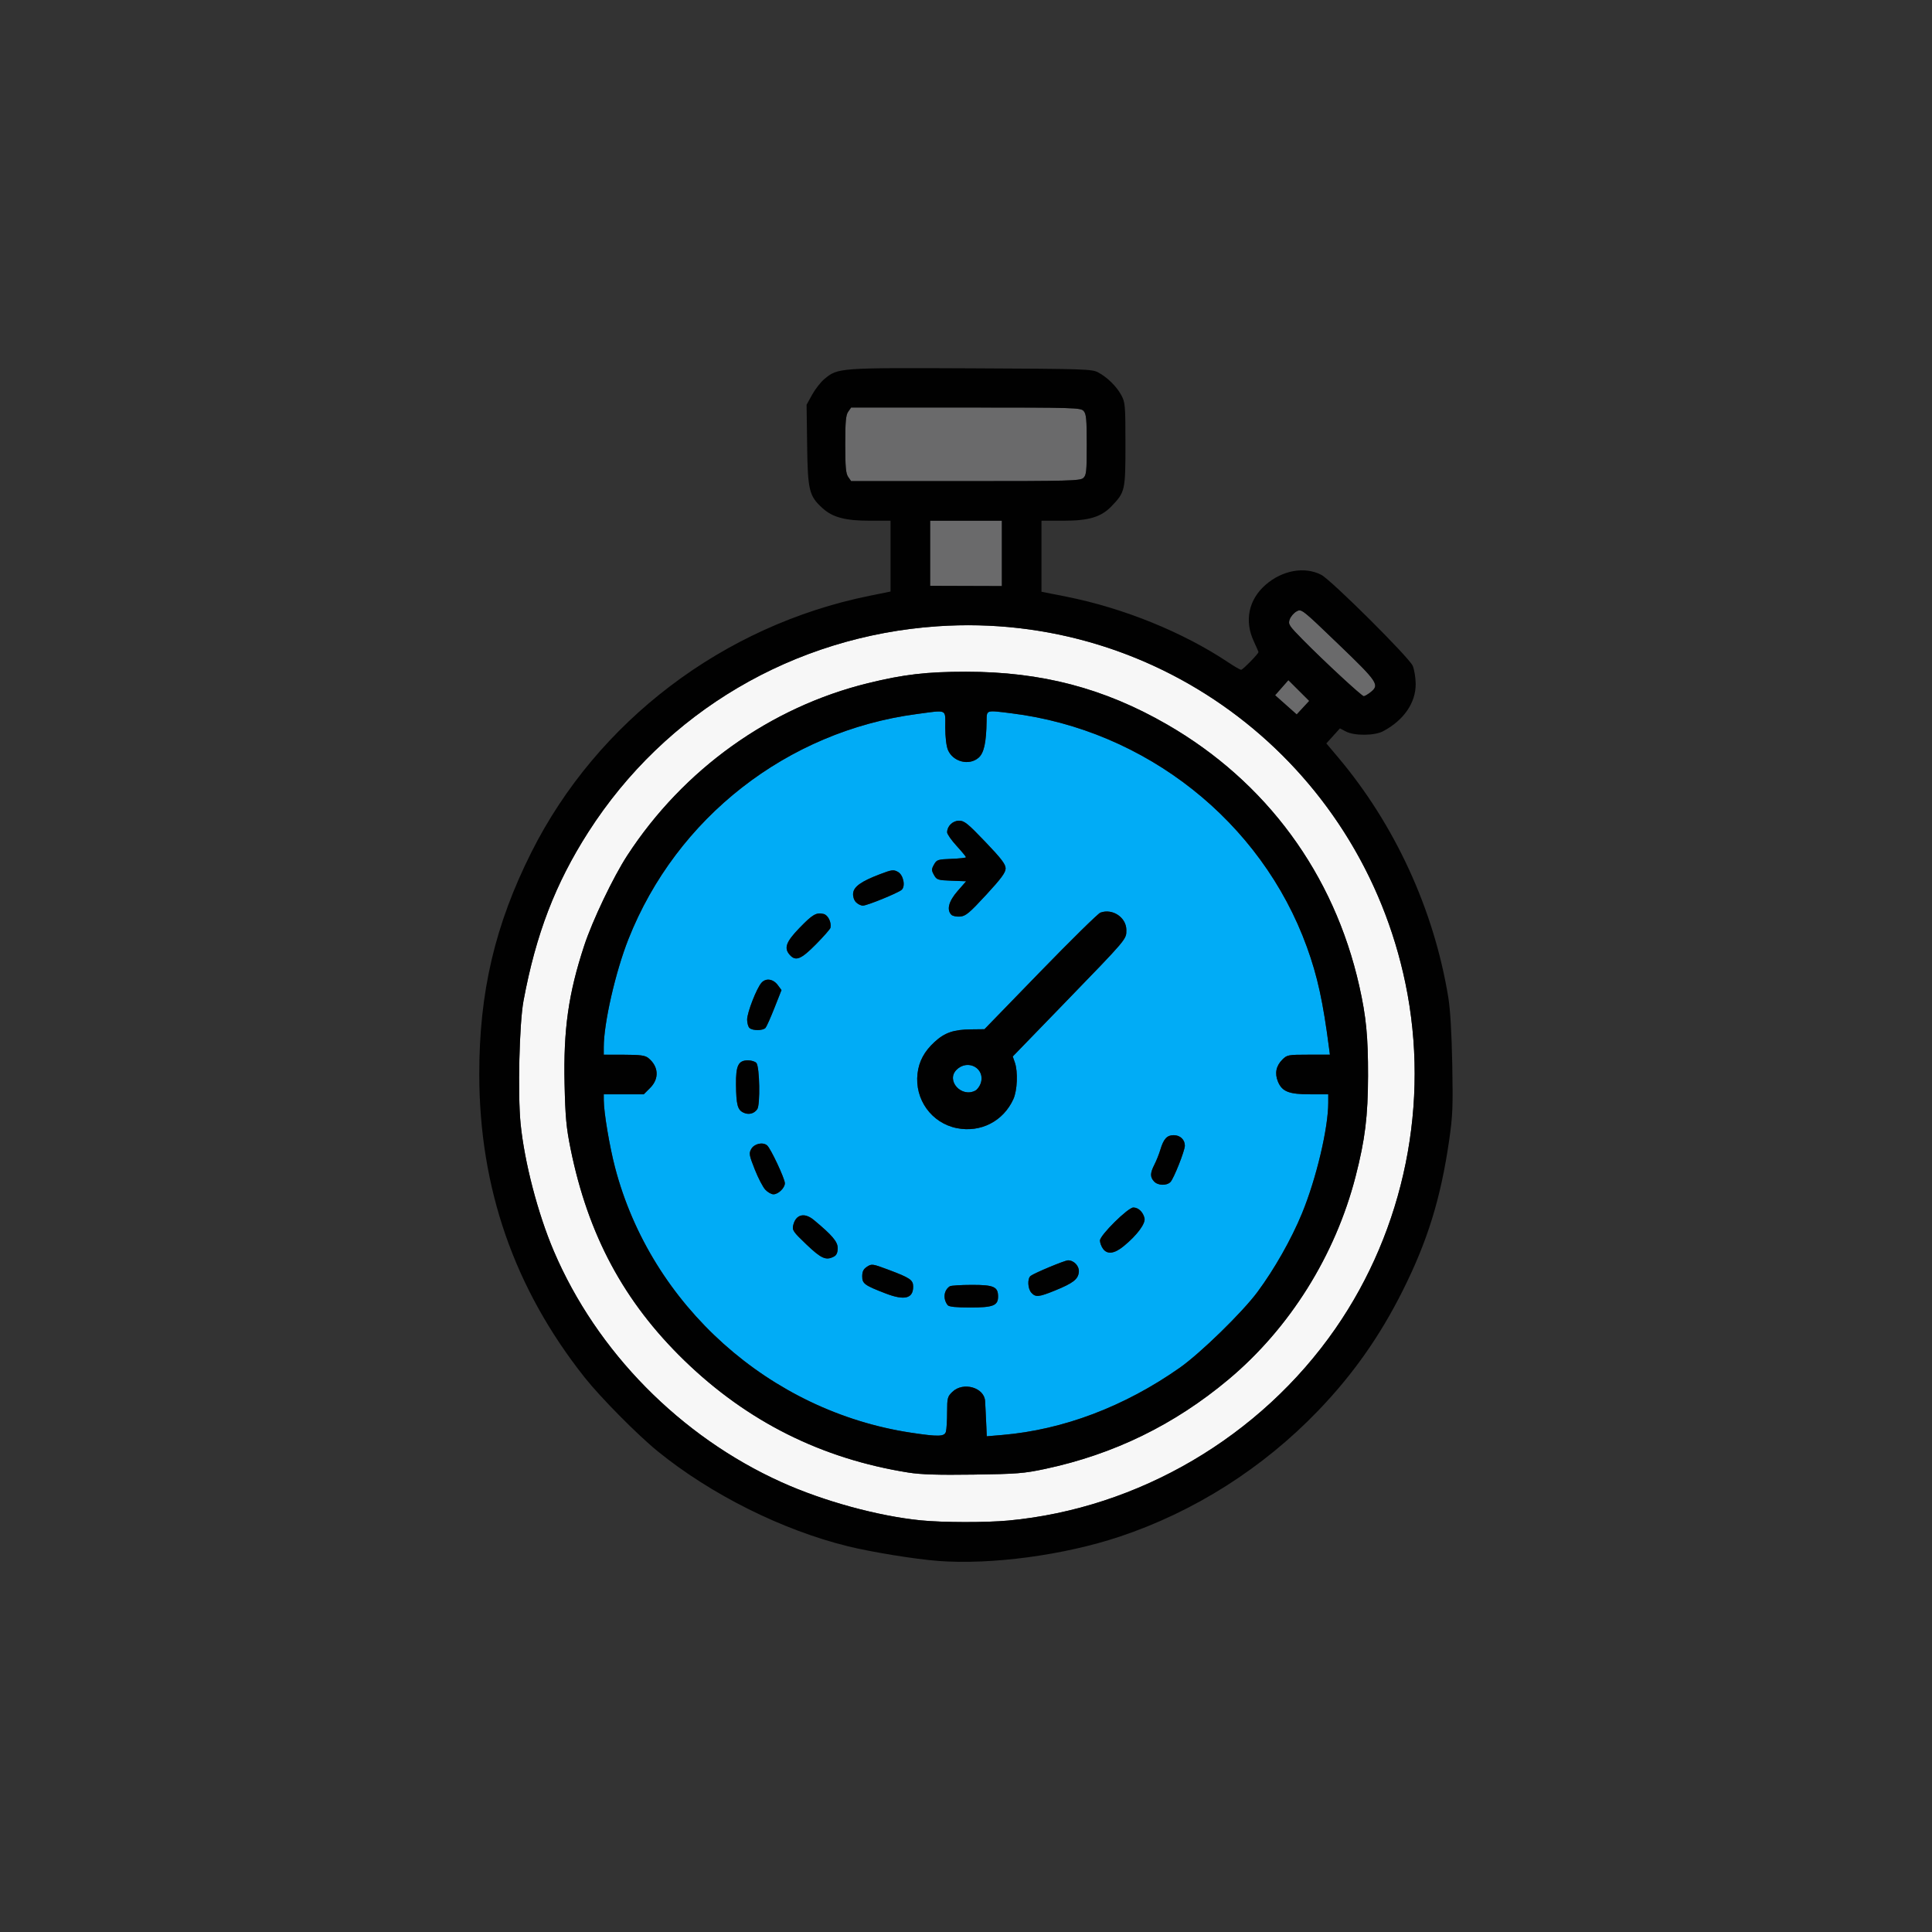 <?xml version="1.0" encoding="UTF-8" standalone="no"?>
<!-- Created with Inkscape (http://www.inkscape.org/) -->

<svg
   width="270.933mm"
   height="270.933mm"
   viewBox="0 0 270.933 270.933"
   version="1.1"
   id="svg1"
   xml:space="preserve"
   sodipodi:docname="timer.svg"
   inkscape:version="1.4 (86a8ad7, 2024-10-11)"
   xmlns:inkscape="http://www.inkscape.org/namespaces/inkscape"
   xmlns:sodipodi="http://sodipodi.sourceforge.net/DTD/sodipodi-0.dtd"
   xmlns="http://www.w3.org/2000/svg"
   xmlns:svg="http://www.w3.org/2000/svg"><rect x="0" y="0" width="270.933" height="270.933" fill="#333333" stroke="none"/><sodipodi:namedview
     id="namedview1"
     pagecolor="#ffffff"
     bordercolor="#000000"
     borderopacity="0.25"
     inkscape:showpageshadow="2"
     inkscape:pageopacity="0.0"
     inkscape:pagecheckerboard="0"
     inkscape:deskcolor="#d1d1d1"
     inkscape:document-units="mm"
     inkscape:zoom="0.39404299"
     inkscape:cx="611.60839"
     inkscape:cy="722.00244"
     inkscape:window-width="1920"
     inkscape:window-height="1009"
     inkscape:window-x="-8"
     inkscape:window-y="777"
     inkscape:window-maximized="1"
     inkscape:current-layer="svg1" /><defs
     id="defs1" /><g
     id="g1"><path
       style="fill:none"
       d="M 0,135.467 V 10e-6 H 135.467 270.933 V 135.467 270.933 H 135.467 0 Z"
       id="path244" /><path
       id="path245"
       style="fill:#01acf6"
       d="m 131.748,99.773 c -0.575,-0.022 -1.55,0.14 -3.197,0.36 -18.16,2.418 -33.675,14.529 -40.42,31.553 -1.815,4.58 -3.464,11.797 -3.464,15.157 v 1.06 l 2.844,0.006 c 2.295,0.005 2.953,0.094 3.409,0.463 1.45,1.175 1.555,2.889 0.256,4.188 l -0.9,0.899 h -2.804 -2.804 l 0.005,0.86 c 0.01,1.704 0.804,6.437 1.578,9.396 5.054,19.327 21.683,34.22 41.544,37.204 3.852,0.579 4.669,0.551 4.861,-0.166 h -5.2e-4 c 0.088,-0.327 0.161,-1.555 0.163,-2.729 0.003,-1.99 0.054,-2.181 0.746,-2.844 1.522,-1.458 4.496,-0.597 4.584,1.327 0.019,0.407 0.054,1.097 0.079,1.534 0.025,0.437 0.07,1.375 0.099,2.085 l 0.053,1.291 2.183,-0.186 c 8.542,-0.727 17.129,-3.979 24.874,-9.419 2.901,-2.038 8.786,-7.776 10.902,-10.629 2.382,-3.212 4.761,-7.41 6.251,-11.032 2.003,-4.869 3.679,-11.94 3.679,-15.521 v -1.172 h -2.526 c -2.984,0 -3.939,-0.373 -4.521,-1.765 -0.487,-1.165 -0.278,-2.215 0.618,-3.111 0.651,-0.651 0.812,-0.681 3.671,-0.681 h 2.99 l -0.112,-0.86 c -0.85,-6.574 -1.627,-10.131 -3.108,-14.223 -6.376,-17.613 -22.606,-30.451 -41.455,-32.793 -3.607,-0.448 -3.443,-0.501 -3.469,1.111 -0.049,3.028 -0.368,4.472 -1.135,5.132 -1.332,1.146 -3.59,0.563 -4.287,-1.106 -0.225,-0.539 -0.376,-1.805 -0.376,-3.157 0,-1.648 0.151,-2.196 -0.808,-2.232 z m 2.741,15.316 c 0.734,-0.004 1.219,0.387 3.689,2.97 2.242,2.345 2.844,3.133 2.844,3.722 0,0.58 -0.61,1.408 -2.733,3.71 -2.341,2.538 -2.863,2.975 -3.639,3.042 -0.498,0.043 -1.054,-0.07 -1.236,-0.251 -0.693,-0.693 -0.377,-1.898 0.871,-3.326 l 1.201,-1.373 -2.052,-0.077 c -1.928,-0.073 -2.076,-0.122 -2.458,-0.805 -0.365,-0.654 -0.365,-0.801 0,-1.455 0.381,-0.683 0.531,-0.733 2.447,-0.805 1.123,-0.043 2.041,-0.145 2.041,-0.227 0,-0.083 -0.595,-0.801 -1.323,-1.597 -0.728,-0.796 -1.323,-1.65 -1.323,-1.897 0,-0.863 0.78,-1.625 1.669,-1.63 z m -9.44,6.977 c 0.35,-0.047 0.564,0.032 0.873,0.205 0.776,0.434 1.094,2.059 0.496,2.533 -0.597,0.473 -4.84,2.196 -5.407,2.196 -0.299,0 -0.749,-0.228 -1.001,-0.506 -0.269,-0.297 -0.422,-0.812 -0.372,-1.248 0.106,-0.917 1.138,-1.649 3.716,-2.634 0.858,-0.328 1.346,-0.5 1.696,-0.546 z m 29.906,5.77 c 1.51,-0.149 3,1.04 3,2.583 0,1.326 0.182,1.111 -8.821,10.4 l -7.111,7.336 0.293,0.839 c 0.454,1.304 0.349,3.919 -0.208,5.144 -1.408,3.1 -4.589,4.731 -7.928,4.066 -3.55,-0.707 -5.941,-4.033 -5.511,-7.667 0.202,-1.704 0.948,-3.094 2.363,-4.398 1.437,-1.325 2.68,-1.758 5.131,-1.787 l 1.89,-0.022 7.827,-8.062 c 4.305,-4.434 8.098,-8.162 8.428,-8.285 0.212,-0.079 0.428,-0.127 0.644,-0.148 z m -40.153,0.266 c 0.222,-0.023 0.447,0.006 0.702,0.07 0.613,0.154 1.111,1.159 0.956,1.931 -0.036,0.178 -0.95,1.22 -2.031,2.315 -2.082,2.109 -2.836,2.42 -3.662,1.508 -0.863,-0.954 -0.558,-1.824 1.32,-3.769 1.399,-1.449 2.047,-1.985 2.715,-2.054 z m -6.879,9.292 c 0.412,0.06 0.827,0.316 1.152,0.753 l 0.517,0.696 -0.979,2.479 c -0.538,1.364 -1.101,2.628 -1.251,2.81 -0.346,0.421 -1.854,0.43 -2.271,0.013 -0.175,-0.175 -0.317,-0.698 -0.317,-1.163 0,-0.989 1.339,-4.421 2.017,-5.171 0.311,-0.344 0.72,-0.479 1.132,-0.418 z m -3.034,11.303 c 0.483,0 1.017,0.166 1.185,0.368 0.456,0.55 0.555,5.861 0.12,6.481 -0.456,0.652 -1.234,0.832 -1.981,0.46 -0.781,-0.389 -0.967,-1.112 -0.999,-3.877 -0.032,-2.707 0.322,-3.432 1.676,-3.432 z m 30.551,0.663 c -0.449,0.058 -0.905,0.268 -1.303,0.667 -1.513,1.513 0.699,3.949 2.642,2.909 0.266,-0.142 0.599,-0.59 0.74,-0.994 0.545,-1.564 -0.733,-2.757 -2.079,-2.582 z m 29.163,9.832 c 0.892,0 1.555,0.627 1.555,1.47 0,0.708 -1.557,4.636 -2.023,5.101 -0.544,0.544 -1.773,0.498 -2.302,-0.087 -0.566,-0.626 -0.552,-1.164 0.062,-2.371 0.275,-0.54 0.642,-1.459 0.816,-2.042 0.467,-1.563 0.93,-2.071 1.891,-2.071 z m -57.578,1.189 c 0.205,0.034 0.395,0.112 0.548,0.239 0.496,0.412 2.493,4.667 2.493,5.312 0,0.656 -0.924,1.551 -1.6,1.551 -0.298,0 -0.816,-0.296 -1.152,-0.658 -0.336,-0.362 -0.998,-1.642 -1.473,-2.843 -0.783,-1.98 -0.829,-2.247 -0.494,-2.847 0.312,-0.559 1.064,-0.854 1.678,-0.752 z m 51.91,8.953 c 0.698,0 1.346,0.613 1.563,1.477 0.189,0.751 -1.025,2.392 -2.91,3.937 -1.327,1.087 -2.323,1.206 -2.924,0.348 -0.227,-0.323 -0.412,-0.832 -0.412,-1.131 0,-0.744 3.931,-4.631 4.683,-4.631 z m -46.206,1.096 c 0.425,0.027 0.904,0.242 1.4,0.653 2.587,2.148 3.346,3.043 3.346,3.948 0,0.618 -0.16,0.984 -0.512,1.173 -1.117,0.598 -1.773,0.314 -3.863,-1.677 -1.869,-1.78 -2.033,-2.018 -1.865,-2.712 0.23,-0.953 0.787,-1.429 1.494,-1.384 z m 37.043,6.312 c 0.853,0 1.602,0.816 1.518,1.653 -0.101,1.003 -0.807,1.548 -3.35,2.582 -2.267,0.922 -2.712,0.964 -3.305,0.308 -0.516,-0.57 -0.58,-1.985 -0.107,-2.359 0.5,-0.396 4.794,-2.184 5.244,-2.184 z m -27.278,0.633 c 0.387,0.054 0.969,0.265 2.073,0.679 3.064,1.148 3.491,1.439 3.491,2.38 0,1.671 -1.218,1.972 -3.865,0.952 -2.955,-1.138 -3.279,-1.374 -3.279,-2.395 0,-0.687 0.167,-1.023 0.676,-1.356 0.324,-0.212 0.517,-0.314 0.904,-0.26 z m 13.791,2.811 c 3.076,-0.004 3.679,0.263 3.679,1.629 0,1.273 -0.677,1.542 -3.891,1.542 -2.026,0 -3.002,-0.102 -3.179,-0.331 -0.683,-0.883 -0.549,-2.077 0.297,-2.642 0.16,-0.107 1.553,-0.196 3.094,-0.198 z" /><path
       style="fill:#6a6a6b"
       d="m 180.675,95.382 -0.93,1.058 -0.93,1.058 1.513,1.345 1.513,1.345 0.877,-0.948 0.877,-0.948 -1.461,-1.455 z"
       id="path246" /><path
       id="path247"
       style="fill:#f7f7f7;fill-opacity:1"
       d="m 135.467,94.201 c 10.569,0 19.354,2.303 28.18,7.388 13.922,8.02 23.432,20.954 26.971,36.683 0.966,4.293 1.24,7.11 1.228,12.6 -0.013,5.665 -0.419,8.955 -1.742,14.096 -2.854,11.091 -9.235,21.284 -17.831,28.482 -7.579,6.346 -16.074,10.492 -25.7,12.542 -2.975,0.634 -3.965,0.712 -10.047,0.797 -4.966,0.07 -7.375,-0.005 -9.128,-0.284 -12.17,-1.935 -22.581,-7.14 -31.418,-15.708 -8.479,-8.222 -13.517,-17.602 -15.973,-29.739 -0.589,-2.913 -0.729,-4.422 -0.833,-9.008 -0.173,-7.679 0.538,-12.706 2.751,-19.438 1.161,-3.532 4.076,-9.632 6.05,-12.66 7.88,-12.089 20.039,-20.786 33.767,-24.151 4.994,-1.224 8.211,-1.599 13.725,-1.599 z m -1.092,-6.508 c -0.97,0.021 -1.944,0.065 -2.921,0.132 -20.151,1.379 -38.148,11.988 -48.949,28.855 -4.631,7.232 -7.356,14.326 -9.095,23.68 -0.582,3.13 -0.818,12.996 -0.41,17.169 0.526,5.386 2.416,12.646 4.664,17.916 6.018,14.107 17.726,25.994 31.917,32.405 5.89,2.661 13.523,4.753 19.536,5.354 3.102,0.31 9.126,0.323 12.303,0.027 18.229,-1.701 35.332,-11.742 45.857,-26.921 9.698,-13.986 13.287,-31.702 9.811,-48.416 -6.223,-29.925 -32.644,-50.867 -62.713,-50.201 z" /><path
       style="fill:#6a6a6b"
       d="m 182.297,85.6 c -0.18,-0.024 -0.311,0.049 -0.485,0.146 -0.383,0.215 -0.812,0.718 -0.953,1.118 -0.238,0.677 -0.113,0.87 1.849,2.86 2.969,3.012 8.255,7.906 8.54,7.906 0.131,0 0.553,-0.247 0.936,-0.548 1.314,-1.033 1.066,-1.405 -4.489,-6.743 -3.881,-3.729 -4.858,-4.668 -5.398,-4.739 z"
       id="path248" /><path
       style="fill:#6a6a6b"
       d="m 130.44,73.025 v 4.564 4.564 l 5.027,0.015 5.027,0.016 V 77.605 73.025 h -5.027 z"
       id="path249" /><path
       style="fill:#6a6a6b"
       d="m 119.357,57.15 -0.412,0.588 c -0.329,0.469 -0.412,1.394 -0.412,4.571 0,3.177 0.083,4.102 0.412,4.571 l 0.412,0.588 h 16.038 c 14.552,0 16.082,-0.04 16.521,-0.438 0.43,-0.389 0.484,-0.906 0.484,-4.676 0,-3.572 -0.069,-4.314 -0.438,-4.722 -0.415,-0.459 -1.276,-0.484 -16.521,-0.484 z"
       id="path250" /><path
       style="fill:#010101"
       d="m 131.498,218.891 c -3.206,-0.247 -9.29,-1.237 -12.59,-2.049 -9.209,-2.266 -19.207,-7.257 -26.661,-13.309 -2.836,-2.303 -8.04,-7.563 -10.276,-10.387 -9.85,-12.442 -14.747,-26.53 -14.762,-42.474 -0.011,-11.526 2.204,-20.978 7.299,-31.136 9.221,-18.385 26.923,-31.822 47.399,-35.978 l 2.977,-0.604 V 77.99 73.025 h -2.862 c -3.466,0 -5.238,-0.464 -6.653,-1.742 -1.909,-1.725 -2.096,-2.486 -2.182,-8.883 l -0.076,-5.647 0.785,-1.417 c 0.432,-0.779 1.206,-1.766 1.72,-2.192 1.895,-1.57 1.98,-1.577 20.548,-1.494 15.891,0.071 16.955,0.105 17.826,0.568 1.293,0.688 2.59,1.964 3.264,3.212 0.537,0.993 0.572,1.415 0.572,6.879 0,6.489 -0.046,6.693 -1.937,8.667 -1.472,1.536 -3.174,2.049 -6.805,2.049 h -3.033 v 4.978 4.978 l 3.506,0.696 c 8.01,1.591 16.404,5.003 22.74,9.242 0.829,0.555 1.617,1.008 1.752,1.008 0.232,0 2.429,-2.244 2.429,-2.481 0,-0.062 -0.296,-0.749 -0.659,-1.527 -1.333,-2.863 -0.722,-5.812 1.634,-7.886 2.345,-2.064 5.496,-2.637 7.835,-1.423 1.397,0.725 12.324,11.593 12.82,12.752 0.227,0.53 0.416,1.68 0.421,2.556 0.014,2.651 -1.681,5.102 -4.589,6.635 -1.197,0.631 -4.021,0.647 -5.2,0.028 l -0.835,-0.438 -0.952,1.054 -0.952,1.054 1.617,1.917 c 8.002,9.487 13.469,21.385 15.483,33.697 0.277,1.696 0.473,4.996 0.556,9.388 0.113,5.966 0.061,7.237 -0.437,10.675 -1.182,8.15 -3.033,14.132 -6.536,21.116 -3.191,6.363 -6.973,11.728 -11.822,16.772 -7.755,8.067 -17.382,14.18 -27.822,17.665 -7.866,2.626 -18.061,3.988 -25.543,3.412 z m 9.922,-5.659 c 18.229,-1.701 35.332,-11.742 45.857,-26.921 9.698,-13.986 13.288,-31.701 9.812,-48.416 -6.424,-30.89 -34.37,-52.208 -65.634,-50.068 -20.151,1.379 -38.148,11.988 -48.949,28.855 -4.631,7.232 -7.356,14.326 -9.095,23.68 -0.582,3.13 -0.818,12.996 -0.41,17.169 0.526,5.386 2.416,12.646 4.664,17.916 6.018,14.107 17.726,25.994 31.917,32.405 5.89,2.661 13.523,4.753 19.536,5.354 3.102,0.31 9.126,0.323 12.303,0.027 z m -14.023,-6.727 c -12.17,-1.935 -22.582,-7.14 -31.418,-15.708 -8.479,-8.222 -13.517,-17.601 -15.973,-29.739 -0.589,-2.913 -0.729,-4.422 -0.832,-9.008 -0.173,-7.679 0.538,-12.706 2.751,-19.438 1.161,-3.532 4.076,-9.632 6.05,-12.66 7.88,-12.089 20.04,-20.786 33.767,-24.152 4.994,-1.224 8.211,-1.599 13.725,-1.599 10.569,0 19.354,2.303 28.18,7.388 13.922,8.02 23.433,20.954 26.971,36.683 0.966,4.293 1.24,7.109 1.228,12.6 -0.013,5.665 -0.42,8.955 -1.742,14.096 -2.854,11.091 -9.235,21.284 -17.831,28.482 -7.579,6.346 -16.075,10.492 -25.7,12.542 -2.975,0.634 -3.965,0.712 -10.047,0.797 -4.966,0.07 -7.375,-0.005 -9.128,-0.284 z m 5.257,-5.752 c 0.088,-0.327 0.161,-1.555 0.163,-2.729 0.003,-1.99 0.054,-2.181 0.746,-2.844 1.522,-1.458 4.495,-0.597 4.583,1.327 0.019,0.407 0.054,1.097 0.079,1.534 0.025,0.437 0.069,1.375 0.098,2.085 l 0.053,1.291 2.183,-0.186 c 8.542,-0.727 17.129,-3.979 24.874,-9.419 2.901,-2.038 8.786,-7.775 10.902,-10.628 2.382,-3.212 4.761,-7.41 6.251,-11.032 2.003,-4.869 3.679,-11.94 3.679,-15.521 v -1.171 h -2.527 c -2.984,0 -3.939,-0.373 -4.521,-1.765 -0.487,-1.165 -0.278,-2.215 0.618,-3.111 0.651,-0.651 0.812,-0.681 3.671,-0.681 h 2.99 l -0.111,-0.86 c -0.85,-6.574 -1.627,-10.131 -3.109,-14.223 -6.376,-17.613 -22.605,-30.451 -41.454,-32.793 -3.607,-0.448 -3.443,-0.501 -3.469,1.11 -0.049,3.028 -0.368,4.472 -1.135,5.132 -1.332,1.146 -3.59,0.563 -4.287,-1.106 -0.225,-0.539 -0.376,-1.805 -0.376,-3.157 0,-2.637 0.385,-2.457 -4.005,-1.872 -18.16,2.418 -33.676,14.529 -40.42,31.553 -1.815,4.58 -3.464,11.797 -3.464,15.157 v 1.06 l 2.844,0.006 c 2.295,0.005 2.953,0.094 3.409,0.463 1.45,1.175 1.555,2.889 0.256,4.188 l -0.9,0.9 h -2.805 -2.805 l 0.005,0.86 c 0.01,1.704 0.805,6.437 1.578,9.396 5.054,19.327 21.683,34.22 41.544,37.204 3.852,0.579 4.668,0.551 4.86,-0.166 z m 0.24,-17.727 c -0.683,-0.883 -0.549,-2.077 0.297,-2.642 0.16,-0.107 1.553,-0.196 3.094,-0.198 3.076,-0.004 3.679,0.263 3.679,1.629 0,1.273 -0.677,1.542 -3.891,1.542 -2.026,0 -3.002,-0.102 -3.179,-0.331 z m -8.701,-1.64 c -2.955,-1.138 -3.279,-1.374 -3.279,-2.395 0,-0.687 0.167,-1.023 0.676,-1.356 0.649,-0.425 0.769,-0.408 2.977,0.419 3.064,1.148 3.491,1.439 3.491,2.38 0,1.671 -1.218,1.972 -3.865,0.952 z m 20.442,-0.1 c -0.516,-0.57 -0.58,-1.985 -0.107,-2.359 0.5,-0.396 4.794,-2.185 5.244,-2.185 0.853,0 1.602,0.815 1.518,1.653 -0.101,1.003 -0.807,1.548 -3.35,2.583 -2.267,0.922 -2.711,0.964 -3.305,0.308 z m -31.536,-6.759 c -1.869,-1.78 -2.033,-2.018 -1.865,-2.712 0.368,-1.524 1.573,-1.829 2.895,-0.731 2.587,2.148 3.345,3.043 3.345,3.948 0,0.618 -0.16,0.984 -0.512,1.173 -1.117,0.598 -1.773,0.313 -3.863,-1.678 z m 41.564,0.57 c -0.227,-0.323 -0.412,-0.832 -0.412,-1.131 0,-0.744 3.931,-4.631 4.683,-4.631 0.698,0 1.347,0.613 1.563,1.477 0.189,0.751 -1.024,2.392 -2.91,3.938 -1.327,1.087 -2.324,1.206 -2.925,0.348 z m -47.349,-8.273 c -0.336,-0.362 -0.999,-1.642 -1.474,-2.843 -0.783,-1.98 -0.829,-2.247 -0.493,-2.847 0.416,-0.745 1.613,-1.022 2.225,-0.514 0.496,0.412 2.494,4.666 2.494,5.312 0,0.656 -0.924,1.551 -1.6,1.551 -0.298,0 -0.816,-0.296 -1.152,-0.658 z m 54.519,-1.148 c -0.566,-0.626 -0.552,-1.164 0.062,-2.371 0.275,-0.54 0.642,-1.459 0.816,-2.042 0.467,-1.563 0.931,-2.071 1.892,-2.071 0.892,0 1.555,0.627 1.555,1.47 0,0.708 -1.557,4.635 -2.023,5.101 -0.544,0.544 -1.772,0.498 -2.302,-0.087 z m -27.651,-7.471 c -3.55,-0.707 -5.941,-4.034 -5.511,-7.667 0.202,-1.704 0.948,-3.094 2.363,-4.398 1.437,-1.325 2.68,-1.758 5.131,-1.787 l 1.89,-0.022 7.827,-8.062 c 4.305,-4.434 8.098,-8.162 8.428,-8.285 1.697,-0.63 3.644,0.671 3.644,2.435 0,1.326 0.182,1.111 -8.821,10.4 l -7.11,7.336 0.293,0.84 c 0.454,1.304 0.349,3.918 -0.208,5.143 -1.408,3.1 -4.589,4.731 -7.928,4.067 z m 2.597,-5.269 c 0.266,-0.142 0.599,-0.59 0.74,-0.994 0.727,-2.086 -1.788,-3.51 -3.382,-1.916 -1.513,1.513 0.699,3.949 2.642,2.909 z m -32.566,3.071 c -0.781,-0.389 -0.967,-1.112 -1,-3.877 -0.032,-2.707 0.323,-3.432 1.676,-3.432 0.483,0 1.016,0.166 1.185,0.369 0.456,0.55 0.555,5.861 0.12,6.481 -0.456,0.652 -1.234,0.832 -1.981,0.46 z M 105.093,144.145 c -0.175,-0.175 -0.318,-0.698 -0.318,-1.163 0,-0.989 1.339,-4.421 2.018,-5.171 0.622,-0.688 1.633,-0.539 2.283,0.335 l 0.517,0.695 -0.979,2.48 c -0.538,1.364 -1.101,2.628 -1.251,2.81 -0.346,0.421 -1.854,0.43 -2.271,0.013 z m 5.677,-10.221 c -0.863,-0.954 -0.558,-1.824 1.32,-3.769 1.866,-1.932 2.396,-2.241 3.417,-1.984 0.613,0.154 1.11,1.159 0.956,1.931 -0.036,0.178 -0.949,1.22 -2.031,2.315 -2.082,2.109 -2.836,2.42 -3.662,1.508 z m 22.646,-5.642 c -0.693,-0.693 -0.377,-1.898 0.872,-3.326 l 1.201,-1.373 -2.052,-0.077 c -1.928,-0.073 -2.076,-0.121 -2.458,-0.805 -0.365,-0.654 -0.365,-0.801 0,-1.455 0.381,-0.683 0.531,-0.732 2.447,-0.805 1.123,-0.043 2.041,-0.145 2.041,-0.227 0,-0.083 -0.595,-0.802 -1.323,-1.598 -0.728,-0.796 -1.323,-1.65 -1.323,-1.896 0,-0.863 0.78,-1.625 1.669,-1.63 0.734,-0.004 1.219,0.387 3.689,2.97 2.242,2.345 2.844,3.133 2.844,3.722 0,0.58 -0.61,1.409 -2.733,3.711 -2.341,2.538 -2.863,2.975 -3.639,3.042 -0.498,0.043 -1.054,-0.07 -1.236,-0.251 z m -13.405,-1.788 c -0.269,-0.297 -0.422,-0.812 -0.372,-1.248 0.106,-0.917 1.139,-1.649 3.716,-2.634 1.716,-0.656 1.95,-0.687 2.569,-0.341 0.776,0.434 1.094,2.059 0.495,2.534 -0.597,0.473 -4.839,2.196 -5.407,2.196 -0.299,0 -0.749,-0.228 -1.001,-0.506 z m 62.126,-29.657 -1.461,-1.455 -0.93,1.058 -0.93,1.058 1.513,1.345 1.513,1.345 0.877,-0.948 0.877,-0.948 z m 10.048,0.245 c 1.314,-1.033 1.066,-1.405 -4.489,-6.743 -5.174,-4.972 -5.188,-4.983 -5.883,-4.593 -0.383,0.215 -0.812,0.718 -0.953,1.117 -0.238,0.677 -0.113,0.87 1.849,2.86 2.969,3.012 8.256,7.907 8.54,7.907 0.131,0 0.553,-0.247 0.936,-0.548 z M 140.494,77.605 V 73.025 h -5.027 -5.027 l 7e-5,4.564 7e-5,4.564 5.027,0.016 5.027,0.016 z m 11.422,-10.574 c 0.43,-0.389 0.484,-0.906 0.484,-4.676 0,-3.572 -0.069,-4.314 -0.438,-4.721 C 151.547,57.175 150.686,57.15 135.441,57.15 h -16.084 l -0.412,0.588 c -0.329,0.469 -0.412,1.394 -0.412,4.571 0,3.177 0.083,4.102 0.412,4.571 l 0.412,0.588 h 16.038 c 14.552,0 16.082,-0.041 16.521,-0.438 z"
       id="path251" /></g></svg>
